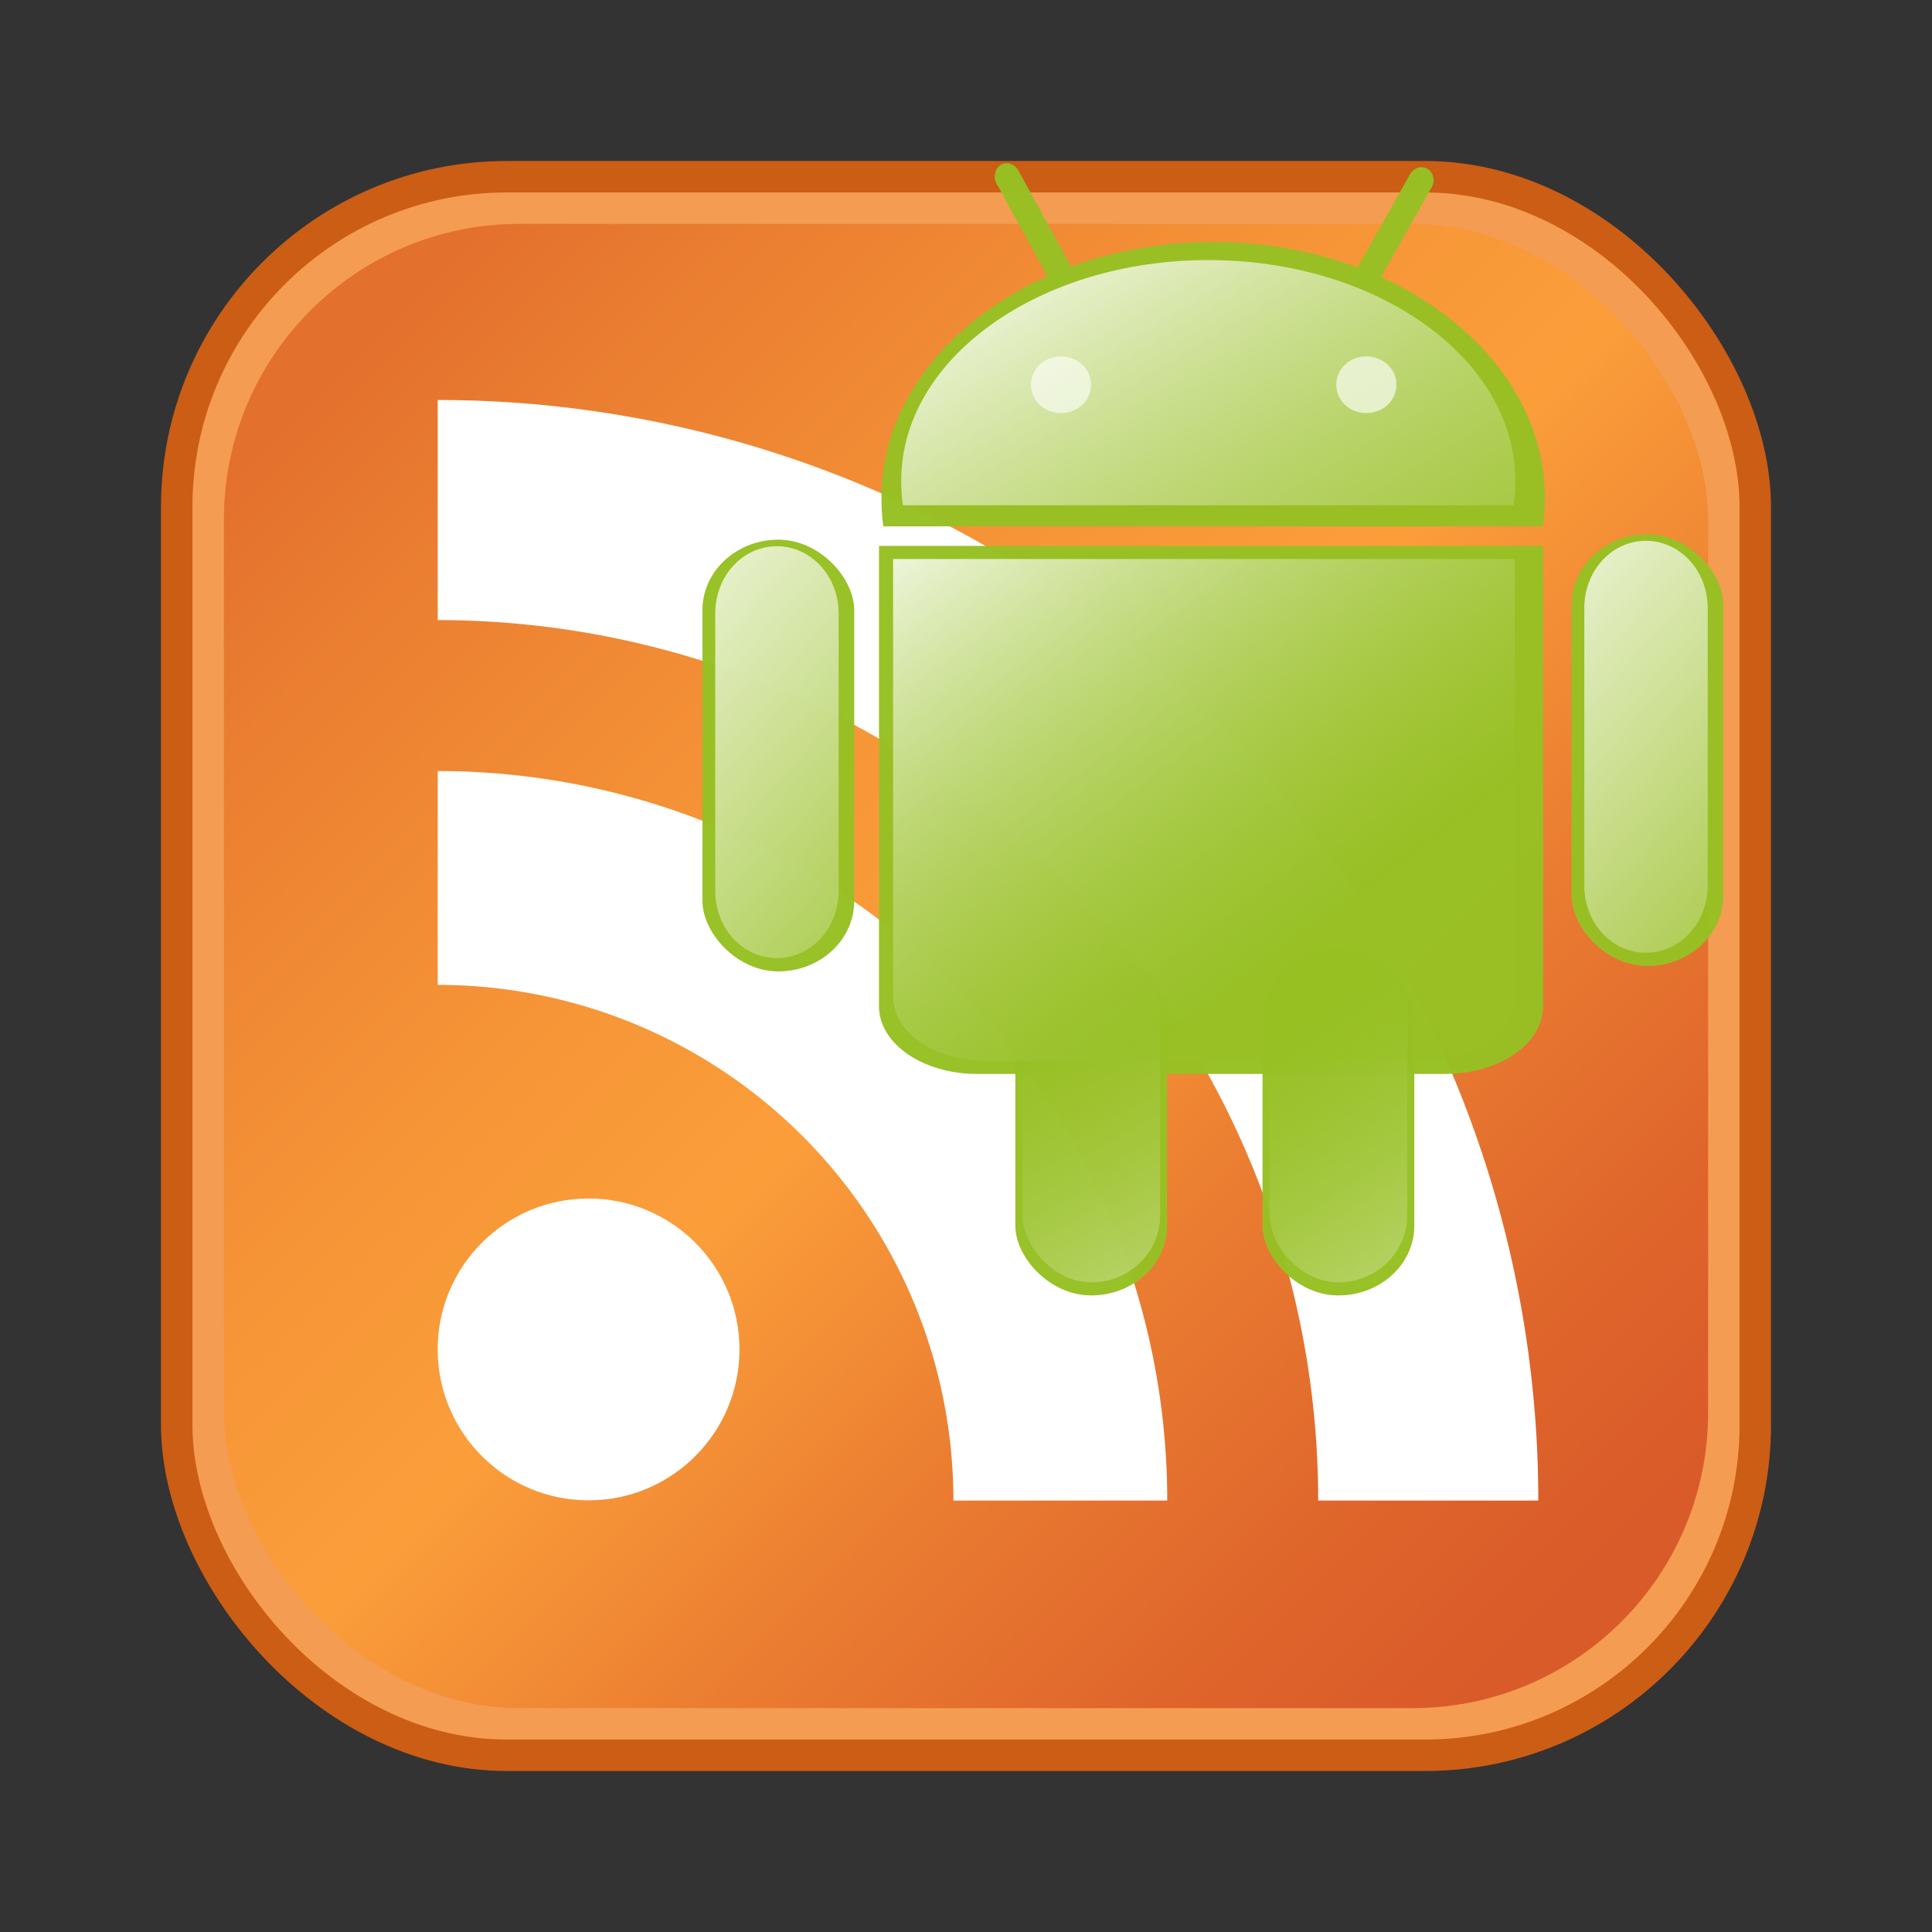 <?xml version="1.0" encoding="UTF-8" standalone="no"?>
<!-- Created with Inkscape (http://www.inkscape.org/) -->

<svg
   xmlns:dc="http://purl.org/dc/elements/1.1/"
   xmlns:cc="http://creativecommons.org/ns#"
   xmlns:rdf="http://www.w3.org/1999/02/22-rdf-syntax-ns#"
   xmlns:svg="http://www.w3.org/2000/svg"
   xmlns="http://www.w3.org/2000/svg"
   xmlns:xlink="http://www.w3.org/1999/xlink"
   xmlns:sodipodi="http://sodipodi.sourceforge.net/DTD/sodipodi-0.dtd"
   xmlns:inkscape="http://www.inkscape.org/namespaces/inkscape"
   width="864"
   height="864"
   id="svg2"
   version="1.1"
   inkscape:version="0.47 r22583"
   sodipodi:docname="ic_launcher_castroid.svg">
  <rect width="100%" height="100%" fill="#333333" stroke="none"/>
  <title
     id="title2830">CastDroid Launcher Icon</title>
  <defs
     id="defs4">
    <inkscape:perspective
       sodipodi:type="inkscape:persp3d"
       inkscape:vp_x="0 : 526.18109 : 1"
       inkscape:vp_y="0 : 1000 : 0"
       inkscape:vp_z="744.09448 : 526.18109 : 1"
       inkscape:persp3d-origin="372.04724 : 350.78739 : 1"
       id="perspective10" />
    <inkscape:perspective
       id="perspective3755"
       inkscape:persp3d-origin="0.5 : 0.33333333 : 1"
       inkscape:vp_z="1 : 0.5 : 1"
       inkscape:vp_y="0 : 1000 : 0"
       inkscape:vp_x="0 : 0.5 : 1"
       sodipodi:type="inkscape:persp3d" />
    <inkscape:perspective
       id="perspective3779"
       inkscape:persp3d-origin="0.5 : 0.33333333 : 1"
       inkscape:vp_z="1 : 0.5 : 1"
       inkscape:vp_y="0 : 1000 : 0"
       inkscape:vp_x="0 : 0.5 : 1"
       sodipodi:type="inkscape:persp3d" />
    <inkscape:perspective
       id="perspective3801"
       inkscape:persp3d-origin="0.5 : 0.33333333 : 1"
       inkscape:vp_z="1 : 0.5 : 1"
       inkscape:vp_y="0 : 1000 : 0"
       inkscape:vp_x="0 : 0.5 : 1"
       sodipodi:type="inkscape:persp3d" />
    <inkscape:perspective
       id="perspective3828"
       inkscape:persp3d-origin="0.5 : 0.33333333 : 1"
       inkscape:vp_z="1 : 0.5 : 1"
       inkscape:vp_y="0 : 1000 : 0"
       inkscape:vp_x="0 : 0.5 : 1"
       sodipodi:type="inkscape:persp3d" />
    <inkscape:perspective
       id="perspective3828-9"
       inkscape:persp3d-origin="0.5 : 0.33333333 : 1"
       inkscape:vp_z="1 : 0.5 : 1"
       inkscape:vp_y="0 : 1000 : 0"
       inkscape:vp_x="0 : 0.5 : 1"
       sodipodi:type="inkscape:persp3d" />
    <inkscape:perspective
       id="perspective3859"
       inkscape:persp3d-origin="0.5 : 0.33333333 : 1"
       inkscape:vp_z="1 : 0.5 : 1"
       inkscape:vp_y="0 : 1000 : 0"
       inkscape:vp_x="0 : 0.5 : 1"
       sodipodi:type="inkscape:persp3d" />
    <inkscape:perspective
       id="perspective3918"
       inkscape:persp3d-origin="0.5 : 0.33333333 : 1"
       inkscape:vp_z="1 : 0.5 : 1"
       inkscape:vp_y="0 : 1000 : 0"
       inkscape:vp_x="0 : 0.5 : 1"
       sodipodi:type="inkscape:persp3d" />
    <inkscape:perspective
       id="perspective3948"
       inkscape:persp3d-origin="0.5 : 0.33333333 : 1"
       inkscape:vp_z="1 : 0.5 : 1"
       inkscape:vp_y="0 : 1000 : 0"
       inkscape:vp_x="0 : 0.5 : 1"
       sodipodi:type="inkscape:persp3d" />
    <inkscape:perspective
       id="perspective3970"
       inkscape:persp3d-origin="0.5 : 0.33333333 : 1"
       inkscape:vp_z="1 : 0.5 : 1"
       inkscape:vp_y="0 : 1000 : 0"
       inkscape:vp_x="0 : 0.5 : 1"
       sodipodi:type="inkscape:persp3d" />
    <inkscape:perspective
       id="perspective3295"
       inkscape:persp3d-origin="0.5 : 0.33333333 : 1"
       inkscape:vp_z="1 : 0.5 : 1"
       inkscape:vp_y="0 : 1000 : 0"
       inkscape:vp_x="0 : 0.5 : 1"
       sodipodi:type="inkscape:persp3d" />
    <linearGradient
       inkscape:collect="always"
       xlink:href="#linearGradient2404"
       id="linearGradient3427"
       gradientUnits="userSpaceOnUse"
       x1="448.929"
       y1="192.143"
       x2="484.643"
       y2="226.429" />
    <linearGradient
       id="linearGradient2404">
      <stop
         style="stop-color:#ffffff;stop-opacity:0.815;"
         offset="0"
         id="stop2406" />
      <stop
         style="stop-color:#ffffff;stop-opacity:0.145;"
         offset="1"
         id="stop2408" />
    </linearGradient>
    <linearGradient
       inkscape:collect="always"
       xlink:href="#linearGradient3415"
       id="linearGradient3421"
       x1="389.659"
       y1="176.54"
       x2="431.786"
       y2="230"
       gradientUnits="userSpaceOnUse"
       gradientTransform="matrix(4.138,0,0,3.893,-1193.078,-483.912)" />
    <linearGradient
       id="linearGradient3415">
      <stop
         style="stop-color:#ffffff;stop-opacity:1;"
         offset="0"
         id="stop3417" />
      <stop
         style="stop-color:#97c024;stop-opacity:0.349;"
         offset="1"
         id="stop3419" />
    </linearGradient>
    <linearGradient
       inkscape:collect="always"
       xlink:href="#linearGradient2428"
       id="linearGradient2438"
       gradientUnits="userSpaceOnUse"
       gradientTransform="matrix(4.009,0,0,3.941,-1241.046,-492.091)"
       x1="444.643"
       y1="270.381"
       x2="427.929"
       y2="241.106" />
    <linearGradient
       id="linearGradient2428">
      <stop
         style="stop-color:#ffffff;stop-opacity:0.37;"
         offset="0"
         id="stop2430" />
      <stop
         style="stop-color:#97c024;stop-opacity:0.127;"
         offset="1"
         id="stop2432" />
    </linearGradient>
    <linearGradient
       inkscape:collect="always"
       xlink:href="#linearGradient2428"
       id="linearGradient2434"
       x1="444.643"
       y1="270.381"
       x2="426.173"
       y2="242.591"
       gradientUnits="userSpaceOnUse"
       gradientTransform="matrix(4.009,0,0,3.941,-1130.544,-492.091)" />
    <linearGradient
       id="linearGradient3312">
      <stop
         style="stop-color:#ffffff;stop-opacity:0.37;"
         offset="0"
         id="stop3314" />
      <stop
         style="stop-color:#97c024;stop-opacity:0.127;"
         offset="1"
         id="stop3316" />
    </linearGradient>
    <linearGradient
       inkscape:collect="always"
       xlink:href="#linearGradient2404"
       id="linearGradient2424"
       gradientUnits="userSpaceOnUse"
       x1="448.929"
       y1="192.143"
       x2="484.643"
       y2="226.429" />
    <linearGradient
       id="linearGradient3319">
      <stop
         style="stop-color:#ffffff;stop-opacity:0.815;"
         offset="0"
         id="stop3321" />
      <stop
         style="stop-color:#ffffff;stop-opacity:0.145;"
         offset="1"
         id="stop3323" />
    </linearGradient>
    <linearGradient
       inkscape:collect="always"
       xlink:href="#linearGradient2362"
       id="linearGradient2396"
       gradientUnits="userSpaceOnUse"
       x1="400.308"
       y1="146.928"
       x2="459.859"
       y2="232.101" />
    <linearGradient
       id="linearGradient2362">
      <stop
         style="stop-color:#ffffff;stop-opacity:0.968;"
         offset="0"
         id="stop2364" />
      <stop
         style="stop-color:#97c024;stop-opacity:0;"
         offset="1"
         id="stop2366" />
    </linearGradient>
    <inkscape:perspective
       id="perspective2876"
       inkscape:persp3d-origin="0.5 : 0.33333333 : 1"
       inkscape:vp_z="1 : 0.5 : 1"
       inkscape:vp_y="0 : 1000 : 0"
       inkscape:vp_x="0 : 0.5 : 1"
       sodipodi:type="inkscape:persp3d" />
    <linearGradient
       gradientTransform="scale(0.5,0.5)"
       gradientUnits="userSpaceOnUse"
       x1="30.06"
       y1="30.06"
       x2="225.94"
       y2="225.94"
       id="RSSg">
      <stop
         offset="0.0"
         stop-color="#E3702D"
         id="stop6" />
      <stop
         offset="0.107"
         stop-color="#EA7D31"
         id="stop8" />
      <stop
         offset="0.35"
         stop-color="#F69537"
         id="stop10" />
      <stop
         offset="0.5"
         stop-color="#FB9E3A"
         id="stop12" />
      <stop
         offset="0.702"
         stop-color="#EA7C31"
         id="stop14" />
      <stop
         offset="0.887"
         stop-color="#DE642B"
         id="stop16" />
      <stop
         offset="1.0"
         stop-color="#D95B29"
         id="stop18" />
    </linearGradient>
    <linearGradient
       inkscape:collect="always"
       xlink:href="#RSSg"
       id="linearGradient4217"
       gradientUnits="userSpaceOnUse"
       gradientTransform="matrix(2.812,0,0,2.812,72,72)"
       x1="30.06"
       y1="30.06"
       x2="225.94"
       y2="225.94" />
  </defs>
  <sodipodi:namedview
     id="base"
     pagecolor="#ffffff"
     bordercolor="#666666"
     borderopacity="1.0"
     inkscape:pageopacity="0"
     inkscape:pageshadow="2"
     inkscape:zoom="0.75"
     inkscape:cx="290"
     inkscape:cy="455.65854"
     inkscape:document-units="px"
     inkscape:current-layer="layer3"
     showgrid="false"
     inkscape:window-width="1280"
     inkscape:window-height="999"
     inkscape:window-x="1440"
     inkscape:window-y="0"
     inkscape:window-maximized="1"
     showguides="true"
     inkscape:guide-bbox="true"
     objecttolerance="4"
     gridtolerance="10"
     guidetolerance="9">
    <inkscape:grid
       type="xygrid"
       id="grid2828"
       empspacing="5"
       visible="true"
       enabled="true"
       snapvisiblegridlinesonly="true" />
    <sodipodi:guide
       position="0,0"
       orientation="0,864"
       id="guide2853" />
    <sodipodi:guide
       position="864,0"
       orientation="-864,0"
       id="guide2855" />
    <sodipodi:guide
       position="864,864"
       orientation="0,-864"
       id="guide2857" />
    <sodipodi:guide
       position="0,864"
       orientation="864,0"
       id="guide2859" />
    <sodipodi:guide
       orientation="0,1"
       position="314.667,864"
       id="guide2861" />
    <sodipodi:guide
       orientation="1,0"
       position="72,755.333"
       id="guide2863" />
    <sodipodi:guide
       orientation="1,0"
       position="792,591.333"
       id="guide2865" />
    <sodipodi:guide
       orientation="0,1"
       position="184.667,792"
       id="guide2867" />
    <sodipodi:guide
       orientation="0,1"
       position="314.667,72"
       id="guide2869" />
    <sodipodi:guide
       orientation="1,0"
       position="432,792"
       id="guide3745" />
    <sodipodi:guide
       orientation="0,1"
       position="432,432"
       id="guide3769" />
  </sodipodi:namedview>
  <g
     inkscape:label="Layer 1"
     inkscape:groupmode="layer"
     id="layer1"
     transform="translate(0,-188.362)"
     style="display:none">
    <path
       sodipodi:type="arc"
       style="fill:none;stroke:#000000;stroke-width:5;stroke-miterlimit:4;stroke-opacity:1;stroke-dasharray:none"
       id="path3743"
       sodipodi:cx="371.33334"
       sodipodi:cy="468.66666"
       sodipodi:rx="210"
       sodipodi:ry="210"
       d="M 581.333,468.667 A 210,210 0 1 1 161.351,465.918"
       transform="matrix(-0.02,-1.702,1.694,-0.02,-710.432,1264.487)"
       sodipodi:start="0"
       sodipodi:end="3.1546803"
       sodipodi:open="true" />
    <path
       sodipodi:type="arc"
       style="fill:none;stroke:#000000;stroke-width:5;stroke-miterlimit:4;stroke-opacity:1;stroke-dasharray:none"
       id="path3743-8"
       sodipodi:cx="371.33334"
       sodipodi:cy="468.66666"
       sodipodi:rx="210"
       sodipodi:ry="210"
       d="M 581.333,468.667 A 210,210 0 1 1 161.351,465.918"
       transform="matrix(0.021,-1.702,-1.741,-0.02,1606.146,1264.487)"
       sodipodi:start="0"
       sodipodi:end="3.1546803"
       sodipodi:open="true" />
    <path
       sodipodi:type="arc"
       style="fill:none;stroke:#000000;stroke-width:5;stroke-miterlimit:4;stroke-opacity:1;stroke-dasharray:none"
       id="path3743-8-3"
       sodipodi:cx="371.33334"
       sodipodi:cy="468.66666"
       sodipodi:rx="210"
       sodipodi:ry="210"
       d="M 581.333,468.667 A 210,210 0 1 1 161.351,465.918"
       transform="matrix(1.702,0.021,0.02,-1.741,-213.845,1794.508)"
       sodipodi:start="0"
       sodipodi:end="3.1546803"
       sodipodi:open="true" />
    <path
       sodipodi:type="arc"
       style="fill:none;stroke:#000000;stroke-width:5;stroke-miterlimit:4;stroke-opacity:1;stroke-dasharray:none"
       id="path3743-8-3-0"
       sodipodi:cx="371.33334"
       sodipodi:cy="468.66666"
       sodipodi:rx="210"
       sodipodi:ry="210"
       d="M 581.333,468.667 A 210,210 0 1 1 161.351,465.918"
       transform="matrix(1.702,-0.02,0.02,1.694,-207.048,-521.875)"
       sodipodi:start="0"
       sodipodi:end="3.1546803"
       sodipodi:open="true" />
  </g>
  <g
     inkscape:groupmode="layer"
     id="layer2"
     inkscape:label="Layer2"
     style="display:none">
    <path
       sodipodi:type="arc"
       style="fill:none;stroke:#000000;stroke-width:5;stroke-miterlimit:4;stroke-opacity:1;stroke-dasharray:none"
       id="path3816"
       sodipodi:cx="432"
       sodipodi:cy="432"
       sodipodi:rx="138.66667"
       sodipodi:ry="209.33333"
       d="m 570.667,432 a 138.667,209.333 0 1 1 -2e-5,-0.122"
       sodipodi:start="0"
       sodipodi:end="6.2826009"
       sodipodi:open="true"
       transform="matrix(1.899,0,0,0,-388.214,432)" />
    <path
       id="path3818-0"
       style="fill:none;stroke:#000000;stroke-width:5.212;stroke-miterlimit:4;stroke-opacity:1;stroke-dasharray:none;display:inline"
       d="M 437.344,432.031 C 437.476,628.816 593.321,788.67 786.656,791.562 786.526,594.759 630.671,434.923 437.344,432.031 z m -360,-359.625 C 77.444,271.026 236.185,432 432,432 431.886,233.376 273.14,72.406 77.344,72.406 z" />
    <path
       id="path3818-0-8"
       style="fill:none;stroke:#000000;stroke-width:5.212;stroke-miterlimit:4;stroke-opacity:1;stroke-dasharray:none;display:inline"
       d="M 431.969,433.344 C 235.184,433.476 75.33,589.321 72.437,782.656 269.241,782.526 429.077,626.671 431.969,433.344 z M 791.594,73.344 C 592.974,73.444 432,232.185 432,428 630.624,427.886 791.594,269.14 791.594,73.344 z" />
    <path
       sodipodi:type="arc"
       style="fill:none;stroke:#000000;stroke-width:5;stroke-miterlimit:4;stroke-opacity:1;stroke-dasharray:none"
       id="path3938"
       sodipodi:cx="301.33334"
       sodipodi:cy="414.66666"
       sodipodi:rx="301.33334"
       sodipodi:ry="310.66666"
       d="m 304.547,104.018 a 301.333,310.667 0 0 1 1.125,621.283"
       sodipodi:start="4.7230555"
       sodipodi:end="7.8395798"
       sodipodi:open="true"
       transform="matrix(1,0,0,1.159,-229.333,-48.515)" />
    <path
       sodipodi:type="arc"
       style="fill:none;stroke:#000000;stroke-width:5;stroke-miterlimit:4;stroke-opacity:1;stroke-dasharray:none;display:inline"
       id="path3938-0"
       sodipodi:cx="301.33334"
       sodipodi:cy="414.66666"
       sodipodi:rx="301.33334"
       sodipodi:ry="310.66666"
       d="m 304.547,104.018 a 301.333,310.667 0 0 1 1.125,621.283"
       sodipodi:start="4.7230555"
       sodipodi:end="7.8395798"
       sodipodi:open="true"
       transform="matrix(0.792,0,0,1.156,-168.491,-47.422)" />
    <path
       sodipodi:type="arc"
       style="fill:none;stroke:#000000;stroke-width:5;stroke-miterlimit:4;stroke-opacity:1;stroke-dasharray:none;display:inline"
       id="path3938-0-4"
       sodipodi:cx="301.33334"
       sodipodi:cy="414.66666"
       sodipodi:rx="301.33334"
       sodipodi:ry="310.66666"
       d="m 304.547,104.018 a 301.333,310.667 0 0 1 1.125,621.283"
       sodipodi:start="4.7230555"
       sodipodi:end="7.8395798"
       sodipodi:open="true"
       transform="matrix(0.61,0,0,1.157,-113.929,-48.648)" />
  </g>
  <g
     inkscape:groupmode="layer"
     id="layer4"
     inkscape:label="RSS"
     style="display:inline;opacity:1">
    <rect
       style="fill:#cc5d15"
       width="720"
       height="720"
       rx="154.688"
       ry="154.688"
       x="72"
       y="72"
       id="rect20" />
    <rect
       style="fill:#f49c52"
       width="691.875"
       height="691.875"
       rx="140.625"
       ry="140.625"
       x="86.062"
       y="86.062"
       id="rect22" />
    <rect
       style="fill:url(#linearGradient4217)"
       width="663.75"
       height="663.75"
       rx="132.188"
       ry="132.188"
       x="100.125"
       y="100.125"
       id="rect24" />
    <circle
       style="fill:#ffffff"
       sodipodi:ry="24"
       sodipodi:rx="24"
       sodipodi:cy="189"
       sodipodi:cx="68"
       transform="matrix(2.812,0,0,2.812,72,72)"
       cx="68"
       cy="189"
       r="24"
       id="circle26" />
    <path
       style="fill:#ffffff"
       d="M 522,671.062 H 426.375 A 230.625,230.625 0 0 0 195.75,440.437 v -95.625 a 326.25,326.25 0 0 1 326.25,326.25 z"
       id="path28" />
    <path
       style="fill:#ffffff"
       d="m 589.5,671.062 a 393.75,393.75 0 0 0 -393.75,-393.75 v -98.438 a 492.188,492.188 0 0 1 492.188,492.188 z"
       id="path30" />
  </g>
  <g
     inkscape:groupmode="layer"
     id="layer3"
     inkscape:label="Android"
     style="display:inline;opacity:1">
    <path
       style="opacity:0.978;fill:#97c024;fill-opacity:1;stroke:none"
       d="m 542.538,108.215 c -81.911,0 -148.35,51.219 -148.35,114.437 0,4.293 0.232,8.572 0.829,12.743 l 295.042,0 c 0.597,-4.171 0.829,-8.449 0.829,-12.743 0,-63.218 -66.439,-114.437 -148.35,-114.437 z"
       id="path2299" />
    <path
       style="opacity:0.978;fill:#97c024;fill-opacity:1;stroke:none"
       d="m 393.084,244.135 0,205.833 c 0,16.787 19.571,30.298 43.873,30.298 l 209.25,0 c 24.301,0 43.873,-13.512 43.873,-30.298 l 0,-205.833 -296.995,0 z"
       id="path2301" />
    <rect
       style="opacity:0.978;fill:#97c024;fill-opacity:1;stroke:none"
       id="rect2303"
       width="67.88"
       height="155.044"
       x="454.056"
       y="424.276"
       rx="43.042"
       ry="31.17" />
    <rect
       ry="31.17"
       rx="43.042"
       y="424.276"
       x="564.604"
       height="155.044"
       width="67.88"
       id="rect2305"
       style="opacity:0.978;fill:#97c024;fill-opacity:1;stroke:none" />
    <rect
       ry="31.503"
       rx="43.042"
       y="238.926"
       x="702.787"
       height="193.074"
       width="67.88"
       id="rect2307"
       style="opacity:0.978;fill:#97c024;fill-opacity:1;stroke:none" />
    <rect
       style="opacity:0.978;fill:#97c024;fill-opacity:1;stroke:none"
       id="rect2311"
       width="61.733"
       height="11.361"
       x="287.154"
       y="-362.587"
       rx="6.169"
       ry="5.474"
       transform="matrix(0.481,0.877,-0.867,0.499,0,0)" />
    <rect
       transform="matrix(-0.491,0.871,0.873,0.489,0,0)"
       ry="5.439"
       rx="6.045"
       y="587.198"
       x="-246.136"
       height="11.288"
       width="60.489"
       id="rect2313"
       style="opacity:0.978;fill:#97c024;fill-opacity:1;stroke:none" />
    <path
       sodipodi:type="arc"
       style="opacity:0.978;fill:#97c024;fill-opacity:1;stroke:none"
       id="path2315"
       sodipodi:cx="341.96429"
       sodipodi:cy="536.11218"
       sodipodi:rx="3.0357144"
       sodipodi:ry="3.0357144"
       d="m 345,536.112 a 3.036,3.036 0 1 1 -6.071,0 3.036,3.036 0 1 1 6.071,0 z"
       transform="matrix(4.42,0,0,4.096,-1036.997,-2023.859)" />
    <path
       transform="matrix(4.42,0,0,4.096,-900.447,-2023.859)"
       d="m 345,536.112 a 3.036,3.036 0 1 1 -6.071,0 3.036,3.036 0 1 1 6.071,0 z"
       sodipodi:ry="3.0357144"
       sodipodi:rx="3.0357144"
       sodipodi:cy="536.11218"
       sodipodi:cx="341.96429"
       id="path2317"
       style="opacity:0.978;fill:#97c024;fill-opacity:1;stroke:none"
       sodipodi:type="arc" />
    <path
       transform="matrix(4.42,0,0,4.096,-1036.997,-2023.859)"
       d="m 345,536.112 a 3.036,3.036 0 1 1 -6.071,0 3.036,3.036 0 1 1 6.071,0 z"
       sodipodi:ry="3.0357144"
       sodipodi:rx="3.0357144"
       sodipodi:cy="536.11218"
       sodipodi:cx="341.96429"
       id="path2319"
       style="opacity:0.978;fill:#ffffff;fill-opacity:1;stroke:none"
       sodipodi:type="arc" />
    <path
       sodipodi:type="arc"
       style="opacity:0.978;fill:#ffffff;fill-opacity:1;stroke:none"
       id="path2321"
       sodipodi:cx="341.96429"
       sodipodi:cy="536.11218"
       sodipodi:rx="3.0357144"
       sodipodi:ry="3.0357144"
       d="m 345,536.112 a 3.036,3.036 0 1 1 -6.071,0 3.036,3.036 0 1 1 6.071,0 z"
       transform="matrix(4.42,0,0,4.096,-900.447,-2023.859)" />
    <path
       sodipodi:type="inkscape:offset"
       inkscape:radius="0"
       inkscape:original="M 418.625 155.34375 C 400.09357 155.34375 385.06251 167.84526 385.0625 183.28125 C 385.0625 184.32955 385.11488 185.38779 385.25 186.40625 L 452 186.40625 C 452.13512 185.38779 452.1875 184.32955 452.1875 183.28125 C 452.1875 167.84526 437.15643 155.34377 418.625 155.34375 z "
       style="opacity:0.978;fill:url(#linearGradient2396);fill-opacity:1;stroke:none"
       id="path2394"
       d="m 418.625,155.344 c -18.531,0 -33.562,12.502 -33.562,27.938 0,1.048 0.052,2.107 0.188,3.125 l 66.75,0 c 0.135,-1.018 0.188,-2.077 0.188,-3.125 0,-15.436 -15.031,-27.937 -33.562,-27.938 z"
       transform="matrix(4.091,0,0,3.53,-1172.266,-432.057)" />
    <path
       sodipodi:type="inkscape:offset"
       inkscape:radius="0"
       inkscape:original="M 462.5625 187.28125 C 458.30858 187.28125 454.90625 190.70737 454.90625 194.96875 L 454.90625 226.71875 C 454.90625 230.98013 458.30859 234.40625 462.5625 234.40625 C 466.81643 234.40625 470.25 230.98013 470.25 226.71875 L 470.25 194.96875 C 470.25 190.70737 466.81644 187.28125 462.5625 187.28125 z "
       style="opacity:0.978;fill:url(#linearGradient2424);fill-opacity:1;stroke:none"
       id="path2422"
       d="m 462.562,187.281 c -4.254,0 -7.656,3.426 -7.656,7.688 l 0,31.75 c 0,4.261 3.402,7.688 7.656,7.688 4.254,0 7.688,-3.426 7.688,-7.688 l 0,-31.75 c 0,-4.261 -3.434,-7.688 -7.688,-7.688 z"
       transform="matrix(3.597,0,0,3.909,-927.787,-490.224)" />
    <rect
       style="opacity:0.978;fill:url(#linearGradient2434);fill-opacity:1;stroke:none"
       id="rect2426"
       width="61.566"
       height="149.193"
       x="567.761"
       y="424.276"
       rx="39.038"
       ry="29.994" />
    <rect
       ry="29.994"
       rx="39.038"
       y="424.276"
       x="457.258"
       height="149.193"
       width="61.566"
       id="rect2436"
       style="opacity:0.978;fill:url(#linearGradient2438);fill-opacity:1;stroke:none" />
    <path
       id="path3413"
       d="m 399.398,249.985 0,195.633 c 0,15.955 18.323,28.797 41.074,28.797 l 195.903,0 c 22.751,0 41.074,-12.842 41.074,-28.797 l 0,-195.633 -278.052,0 z"
       style="opacity:0.978;fill:url(#linearGradient3421);fill-opacity:1;stroke:none" />
    <rect
       ry="31.503"
       rx="43.042"
       y="241.342"
       x="314.134"
       height="193.074"
       width="67.88"
       id="rect3423"
       style="opacity:0.978;fill:#97c024;fill-opacity:1;stroke:none" />
    <path
       sodipodi:type="inkscape:offset"
       inkscape:radius="0"
       inkscape:original="M 462.5625 187.28125 C 458.30858 187.28125 454.90625 190.70737 454.90625 194.96875 L 454.90625 226.71875 C 454.90625 230.98013 458.30859 234.40625 462.5625 234.40625 C 466.81643 234.40625 470.25 230.98013 470.25 226.71875 L 470.25 194.96875 C 470.25 190.70737 466.81644 187.28125 462.5625 187.28125 z "
       style="opacity:0.978;fill:url(#linearGradient3427);fill-opacity:1;stroke:none"
       id="path3425"
       d="m 462.562,187.281 c -4.254,0 -7.656,3.426 -7.656,7.688 l 0,31.75 c 0,4.261 3.402,7.688 7.656,7.688 4.254,0 7.688,-3.426 7.688,-7.688 l 0,-31.75 c 0,-4.261 -3.434,-7.688 -7.688,-7.688 z"
       transform="matrix(3.597,0,0,3.909,-1316.44,-487.808)" />
  </g>
</svg>
